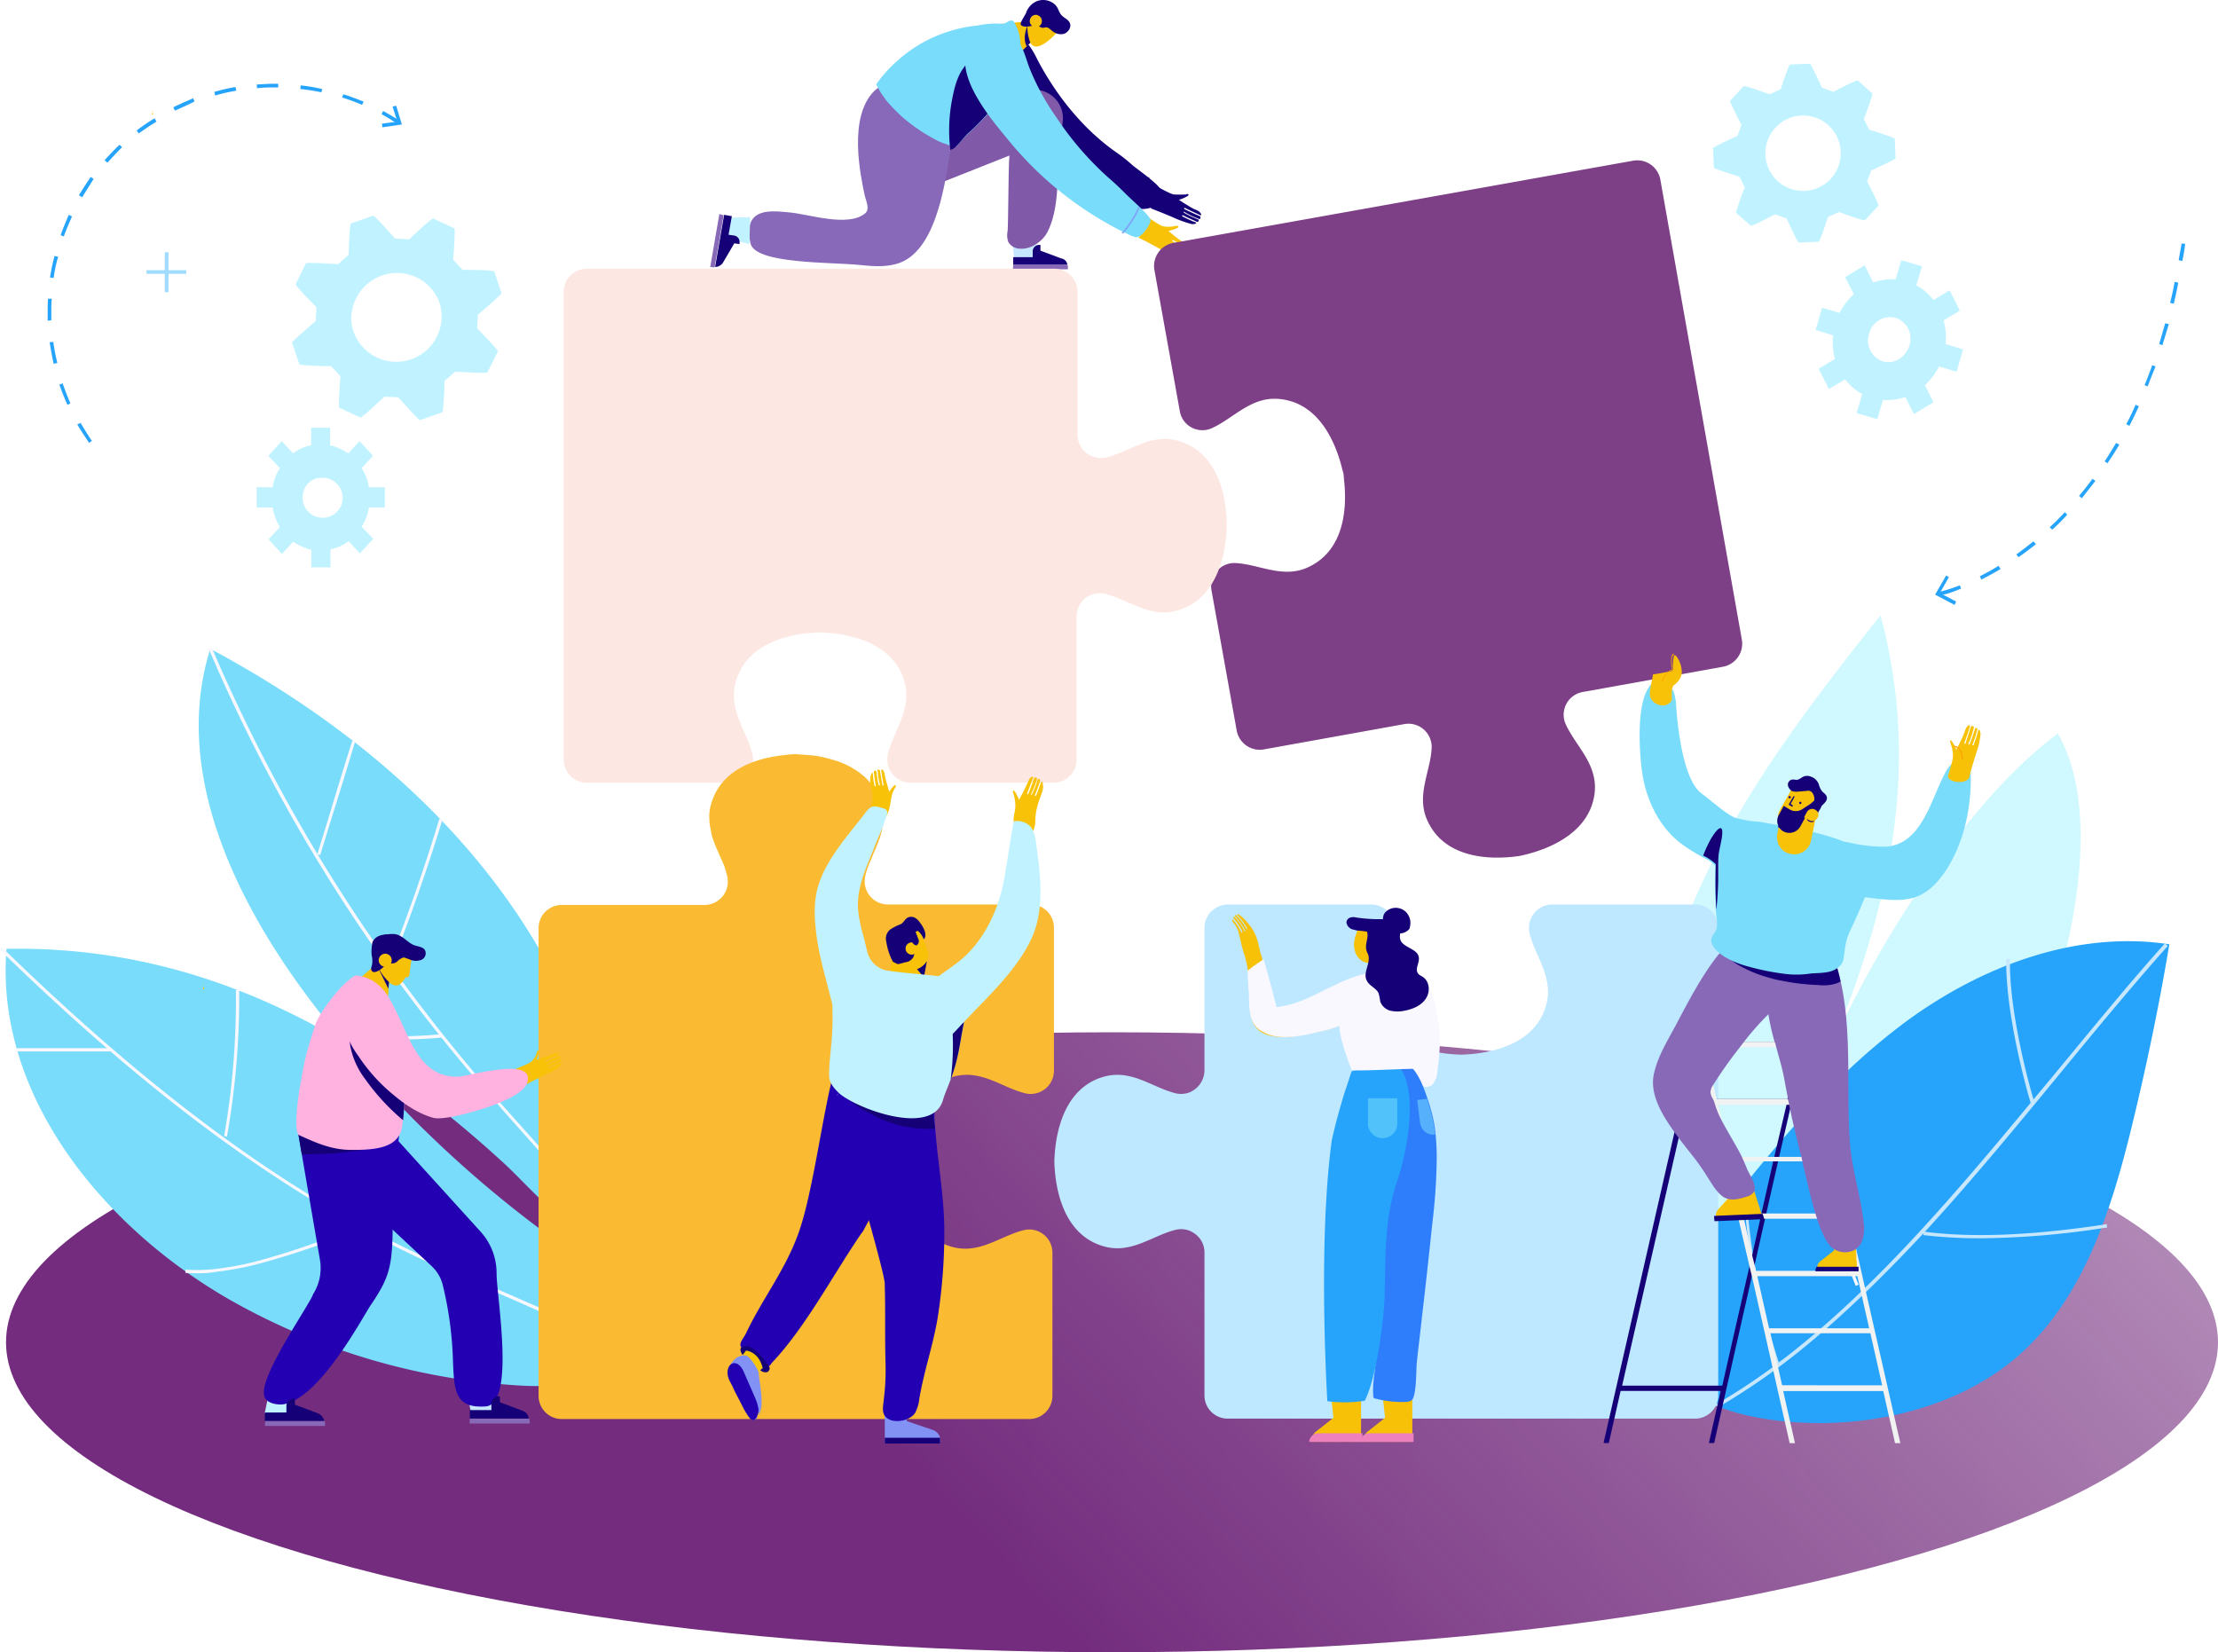 <svg id="Layer_1" data-name="Layer 1"
  xmlns="http://www.w3.org/2000/svg"
  xmlns:xlink="http://www.w3.org/1999/xlink" viewBox="0 0 737 549">
  <defs>
    <style>.cls-1{fill:url(#linear-gradient);}.cls-2{fill:#f8c208;}.cls-3{fill:#150077;}.cls-4{fill:#c6e6ff;}.cls-5{fill:#805aa8;}.cls-6{fill:#8869b9;}.cls-7{fill:#f7c108;}.cls-23,.cls-8{fill:#7adcfb;}.cls-9{fill:#8769b8;}.cls-10{fill:#c0f3ff;}.cls-11{fill:#80a5f8;}.cls-12{fill:#cff8ff;}.cls-13{fill:#26a4fb;}.cls-14{fill:#c7e7ff;}.cls-15{fill:#faf8ff;}.cls-16{fill:#a1dcff;}.cls-17{fill:#7d3f86;}.cls-18{fill:#bee8ff;}.cls-19{fill:#fde7e2;}.cls-20{fill:#fabb33;}.cls-21{fill:#ee80be;}.cls-22{fill:#2e7dfb;}.cls-23{fill-opacity:0.53;}.cls-24{fill:#f1f2f2;}.cls-25{fill:#f6c50a;}.cls-26{fill:#ffa300;}.cls-27{fill:#2300b1;}.cls-28{fill:#8292f4;}.cls-29{fill:#ffb1df;}</style>
    <linearGradient id="linear-gradient" x1="305.12" y1="62.74" x2="718.46" y2="443.2" gradientTransform="matrix(1, 0, 0, -1, 0, 568)" gradientUnits="userSpaceOnUse">
      <stop offset="0.02" stop-color="#742d7e"/>
      <stop offset="0.9" stop-color="#742d7e" stop-opacity="0.4"/>
    </linearGradient>
  </defs>
  <ellipse class="cls-1" cx="369.5" cy="446" rx="367.5" ry="103"/>
  <path class="cls-2" d="M50.55,37.43c.14,0,.27.14.27.41s-.13.27-.4.27Z" transform="translate(0 0)"/>
  <path class="cls-2" d="M50.69,36.75c0,.14.13.14.13.28s0,.13-.13.13Z" transform="translate(0 0)"/>
  <path class="cls-3" d="M390.09,64.62c-1.22-.14-4.87-2.3-6.09-2.84-1.62,1.35-.13,4.87-1.21,6.63l-.41.81c2.71,1.08,5.54,2.16,8.24,3.38a37.58,37.58,0,0,0,5.55,1.9c.94-.14.67,0,.94-.14s.14-.13.27-.13.14-.14,0-.28a2.47,2.47,0,0,0-.67-.27c-1.35-.54-2.71-1.21-3.78-1.76l-.14-.13v-.13c0-.14.14-.14.27-.14,1.08.54,2.43,1.22,3.78,1.76l.82.4c.13.14.4,0,.54-.13s.13-.68-.14-.68-.4-.13-.68-.27a28.39,28.39,0,0,1-3.92-1.89l-.13-.14v-.13c0-.14.13-.14.27,0a20.17,20.17,0,0,0,3.78,1.89c.28.14.68.27.95.41s.54,0,.54-.27a.49.49,0,0,0-.27-.68c-1.62-.68-3.38-1.49-5-2.3l-.14-.14v-.13c0-.14.14-.14.27-.14,1.63.82,3.38,1.63,5.14,2.44.14,0,.27,0,.27-.14A.5.5,0,0,0,399,71c-.28-.81-1.76-1.36-2.44-1.63-1.21-.67-3-1.75-4.86-3,.13.13,3.38-1.22,3.24-1.62,0-.14-.27-.28-.4-.28a.49.49,0,0,0-.41.14A39,39,0,0,1,390.09,64.62Z" transform="translate(0 0)"/>
  <path class="cls-3" d="M383.87,61.78c.67.41.54.41,0,0Z" transform="translate(0 0)"/>
  <path class="cls-3" d="M382.92,68.82c-8.92,3.65-23.52-9.75-30.68-13.94A53.43,53.43,0,0,1,329.53,28,20.18,20.18,0,0,1,327.91,19c.41-6.08,5.67-10.82,11.35-6.62,2.71,2,4.33,5.14,5.81,8.11,6.09,11.37,14.6,22.05,25.14,29.63A55.12,55.12,0,0,1,376.43,55c1.49,1.22,8,5.82,9.06,7.72A41.69,41.69,0,0,1,382.92,68.82Z" transform="translate(0 0)"/>
  <path class="cls-3" d="M377.25,68.27c.13-.13.13-.27.27-.27A36.19,36.19,0,0,0,382,59.21l-.55-.41a31.51,31.51,0,0,1-4.59,9.07c-.14.13-.14.27-.27.27Z" transform="translate(0 0)"/>
  <path class="cls-4" d="M336.43,80.45l.53,5.14,9.87,1.76-2.16-6.09Z" transform="translate(0 0)"/>
  <path class="cls-5" d="M353.19,39.46a9.45,9.45,0,0,0-12.3-9.2L331.7,33.1l.67-.68L299.52,43l-.94,7.57-5.68,4.06,5.27-1.22-2.29,13.94,39.6-15.69c-.41.13-.41,22.59-.68,25.16a6.71,6.71,0,0,0,.27,3.65,4.61,4.61,0,0,0,3.79,2.16c3.78.27,7.7-2.43,9.32-5.81,4.73-9.61,2.44-22.87,4.46-33.28A27.39,27.39,0,0,0,353.19,39.46Z" transform="translate(0 0)"/>
  <path class="cls-6" d="M290.47,30.26c-8.65,8.66-4.59,27.73-3.24,34.22.54,2.57,2,5,.13,6.5-5.81,4.6-18.65.13-25.14-.41-5.14-.4-15.68-2.3-12.84,10.28,1.49,6.9,26.49,6.22,36.09,7.17,4,.41,8.24.81,12.16-.27,12.84-3.25,16.09-24.89,17.85-35.84.4-2.44.67-5,1.21-7.31.27-1.08-12-19.75-14.87-19.61C301.55,24.85,293.58,27.15,290.47,30.26Z" transform="translate(0 0)"/>
  <path class="cls-7" d="M345.21,11.46l-.54.41L339,17.55l-.27.81L332.78,7.94,342.24,7h.67l1.22.13-.27,3.11-.14.68.55.27Z" transform="translate(0 0)"/>
  <path class="cls-3" d="M344.67,11.87l-3.51,3.51C339.8,13,340.75,9.3,342.24,7c.27-.27.4-.68.67-1l-.13.81V8.08l1.08,2,.54.94Z" transform="translate(0 0)"/>
  <path class="cls-7" d="M351.56,10.38S344,19.3,342.1,13.49a15.26,15.26,0,0,1-.54-7l4.87-3.39,4.73,4.74Z" transform="translate(0 0)"/>
  <path class="cls-3" d="M340.89,4.42h0A6.53,6.53,0,0,1,344.27.5a5.82,5.82,0,0,1,6.35,1.08c1.21,1.22,1.08,2.58,2.43,3.79.95.81,2.3,1.36,2.57,2.71s-.95,3-2.43,3.24a4.32,4.32,0,0,1-2.57-.4c-.95-.41-1.76-1.49-2.57-1.76s-1.22.27-2,0c-1.08-.41-1.35-1.08-2.7-.68-.95.27-3.78.82-4.19-.4C339,7.4,340.48,5.24,340.89,4.42Z" transform="translate(0 0)"/>
  <path class="cls-7" d="M345.18,5.25a2.13,2.13,0,0,1,.6.52,2.05,2.05,0,0,1,.35.71,1.91,1.91,0,0,1,.05.79,2.08,2.08,0,0,1-.25.75,2.13,2.13,0,0,1-.52.6,2.05,2.05,0,0,1-.71.35,2.1,2.1,0,0,1-.79,0,2,2,0,0,1-1.34-.77,2.17,2.17,0,0,1-.36-.71,1.92,1.92,0,0,1,0-.79,2,2,0,0,1,.77-1.35,2.05,2.05,0,0,1,.71-.35,2.1,2.1,0,0,1,.79-.06A2.16,2.16,0,0,1,345.18,5.25Z" transform="translate(0 0)"/>
  <path class="cls-8" d="M337.1,7.54c-.14-.14-.14-.28-.27-.41a1,1,0,0,0-.67-.27c-1.09-.13-1.49.68-2.44.95a17,17,0,0,1-2.57,0,33.11,33.11,0,0,0-6.35.67,47.25,47.25,0,0,0-18.92,6.09A48.3,48.3,0,0,0,291.14,28c0,.14.14.14.14.27a2.76,2.76,0,0,0,.41.68,15.78,15.78,0,0,0,1.48,2.57L294,32.7l.14.13a.5.5,0,0,1,.13.27c.68.81,1.36,1.63,2.17,2.44A48.22,48.22,0,0,0,301.15,40a58.91,58.91,0,0,0,10.14,6.63,5,5,0,0,0,1.21.54.45.45,0,0,1,.27.14.42.42,0,0,1,.27.13c.81.27,1.62.54,2.3.81a11.23,11.23,0,0,0,2.3.54c1.35-1.35,3-3.51,4.05-4.33,4.46-4.32,7.84-7.57,10.95-12,.95-1.35,1.89-2.7,2.84-4.32C339,22.15,340.75,13.76,337.1,7.54Z" transform="translate(0 0)"/>
  <path class="cls-3" d="M335.75,24.44c-.14,2.57-1.62,4.88-2.7,7.18-.14.13-.14.4-.27.54a89.27,89.27,0,0,1-10.95,12c-1.35,1.09-3.92,4.74-5.14,5.28-.27.13-.67.27-.94.4v-.4c0-.4-.14-.68-.14-1.08a54.84,54.84,0,0,1,.94-16.23c.68-3.39,1.63-6.9,3.66-9.61a11.51,11.51,0,0,1,8.65-5.14,6.13,6.13,0,0,1,3.1.68c.14.13.27.13.27.27C334.67,19,336,22,335.75,24.44Z" transform="translate(0 0)"/>
  <path class="cls-3" d="M354.67,88h-18V85.45h6.48V83.56a2.14,2.14,0,0,1,2.17-2.17h.4v1.9l6.89,2.57A2.42,2.42,0,0,1,354.67,88Z" transform="translate(0 0)"/>
  <path class="cls-9" d="M336.7,88h18c0,.14.14.27.14.41v1.08H336.56Z" transform="translate(0 0)"/>
  <path class="cls-10" d="M249,81.12l.28-8.93h-3.39l-3.24.14-.81,6.36,3,1.08,1.07.54Z" transform="translate(0 0)"/>
  <path class="cls-3" d="M237.62,88.7l3-17.32,2.3.41h.27L242.08,78l1.89.27a2.14,2.14,0,0,1,1.76,2.44v.4L244,80.85l-3.65,6.22A3.1,3.1,0,0,1,237.62,88.7Z" transform="translate(0 0)"/>
  <path class="cls-9" d="M240.46,71.52l-3,17.31h-.4L236,88.7l3-17.45v-.14Z" transform="translate(0 0)"/>
  <path class="cls-2" d="M386.44,75.17c-1.22-.27-4.6-2.84-5.68-3.38-1.76,1.22-.54,4.73-1.89,6.49-.14.27-.41.41-.54.68,2.7,1.35,5.27,2.7,7.83,4.19a31.21,31.21,0,0,0,5.41,2.44h.95c.13,0,.13,0,.27-.14s.14-.13,0-.27-.41-.27-.68-.4c-1.35-.68-2.57-1.49-3.65-2.17l-.13-.13v-.14c0-.13.13-.13.27,0,1.08.68,2.3,1.35,3.65,2.16l.81.41c.14.14.4,0,.54-.13.27-.28.13-.55-.14-.82s-.4-.27-.67-.4a34.62,34.62,0,0,1-3.65-2.3V81c.13-.14.13-.14.27,0a36.34,36.34,0,0,0,3.65,2.3,6.82,6.82,0,0,1,.94.54.42.42,0,0,0,.55-.14c.13-.27.13-.54-.14-.67-1.62-1-3.24-1.9-4.73-2.85l-.14-.13v-.13c0-.14.14-.14.28-.14l4.86,2.84c.14.14.27,0,.27-.13v-.41c-.27-.81-1.62-1.49-2.3-1.9a52.49,52.49,0,0,1-4.46-3.51c.14.14,3.52-.81,3.38-1.35,0-.14-.27-.28-.4-.28h-.55A8.71,8.71,0,0,1,386.44,75.17Z" transform="translate(0 0)"/>
  <path class="cls-6" d="M380.49,71.79c.67.4.54.27,0,0Z" transform="translate(0 0)"/>
  <path class="cls-8" d="M373.87,64.21c-1.9-1.89-3.79-3.65-5.82-5.41a103.51,103.51,0,0,1-17-19.75A81,81,0,0,1,342.24,23c-1.76-4.33-2.3-9.2-6.76-11.77a9.81,9.81,0,0,0-11.76,1.49c-9.46,9.87,5.68,26.92,11.89,34.49a115.84,115.84,0,0,0,24.47,22.18,114.42,114.42,0,0,0,14.33,8.25c3,1.36,3.51,1.9,5.81-.53.67-.82,2.43-3.25,2-4.33C381.16,70.71,375.22,65.7,373.87,64.21Z" transform="translate(0 0)"/>
  <path class="cls-11" d="M373.19,77.6l.27-.27A31.37,31.37,0,0,0,378.73,69l-.4-.41a32.9,32.9,0,0,1-5.41,8.53l-.27.26Z" transform="translate(0 0)"/>
  <path class="cls-12" d="M676.5,347.6a24.19,24.19,0,0,0-1.08,2.84A194.88,194.88,0,0,1,657,384.8c-.13.14-.26.41-.4.54a198.9,198.9,0,0,1-51.9,52.89,73.62,73.62,0,0,1-18.25,9.47c-6.76,2.17-13,2.84-18.65,1.76a25.33,25.33,0,0,1-7-2.3c-7.84-3.79-14.06-11.5-18.11-23-10.81-30.44,2.43-72.78,12.16-103.48,14.06-44.1,41.36-80.22,70-116.2,1.08,3.92,2,7.71,2.7,11.63,7.7,38,1.62,73.86-10,108-3.11,9.2-6.76,18.26-10.55,27.19,13.12-30.57,39.61-74.81,67.72-100.11,1.35-1.21,2.71-2.43,4.06-3.51,1.62-1.35,3.37-2.71,5-3.92C699.21,270.64,688.12,318.39,676.5,347.6Z" transform="translate(0 0)"/>
  <path class="cls-13" d="M611.62,358a213.94,213.94,0,0,1,21.49-18.4c25.14-18.53,56.77-30.57,87.72-25.83-3.38,20.29-7.56,40.31-12.43,60.33-6.9,28.27-16.22,57.76-38.12,76.7-22.71,19.61-57.85,25.56-86.64,20.15-39.6-7.44-37.44-35.17-14.73-63.58C582.15,390.35,595.94,373.17,611.62,358Z" transform="translate(0 0)"/>
  <path class="cls-14" d="M579.18,394.27a235.92,235.92,0,0,0,11.22,59,209.44,209.44,0,0,1-20.68,13.66l.4.14,1,.4a220.48,220.48,0,0,0,27-18.67c14.2-11.49,27.85-24.89,41.1-39.09l-.14.68A163.23,163.23,0,0,0,658,411.45a281.83,281.83,0,0,0,40-3.25,12.27,12.27,0,0,1,2.16-.27l-.13-1.21c-.54.13-1.08.13-1.49.27-23.65,3.51-43,4.33-58.93,2.3,15.27-16.64,30-34.5,44.47-52.08,12.43-15.15,24.19-29.36,36.22-42.88l-.54-.54-.4-.27-.28.27c-12,13.39-23.65,27.73-36.08,42.74-2.44,3-4.87,5.82-7.3,8.79-1.76-5.81-7.71-28.13-7.84-44.77v-1.9h-1.22V321c.27,17.58,6.76,41.12,8.11,45.44C650.28,396,624.87,425.79,597,448.11c-2,1.62-3.92,3.11-5.95,4.6A234.73,234.73,0,0,1,580,393.05Z" transform="translate(0 0)"/>
  <path class="cls-15" d="M616.62,427.28a467.05,467.05,0,0,1-18.24-56l.94-.27a473.26,473.26,0,0,0,18.25,55.86Z" transform="translate(0 0)"/>
  <path class="cls-13" d="M644.73,197.86l-.26-1.22a48.86,48.86,0,0,0,6.75-2.16l.41,1.08A36.12,36.12,0,0,1,644.73,197.86Zm13.66-5.27-.54-1.09c2-1.08,4.18-2.16,6.21-3.51l.68,1.08C662.58,190.42,660.41,191.5,658.39,192.59Zm12.3-7.45-.68-.94c1.89-1.35,3.79-2.84,5.68-4.33l.81.95C674.6,182.3,672.72,183.79,670.69,185.14ZM681.91,176l-.82-.81c1.76-1.63,3.38-3.25,5-5l.82.81A60.58,60.58,0,0,1,681.91,176Zm9.86-10.42-.94-.81c1.48-1.76,3-3.65,4.45-5.68l1,.67C694.75,161.74,693.26,163.64,691.77,165.53Zm8.52-11.63-.95-.68c1.35-2,2.57-4.06,3.78-6.08l1.09.54C703,149.84,701.64,151.87,700.29,153.9Zm7.3-12.45-1.09-.54a68.55,68.55,0,0,0,3.11-6.49l1.09.54C709.75,137.12,708.67,139.29,707.59,141.45Zm6.08-13.12-1.08-.4c.94-2.17,1.75-4.47,2.57-6.63l1.08.4C715.43,123.87,714.48,126,713.67,128.33Zm4.86-13.66-1.08-.41c.68-2.3,1.35-4.6,2-6.89l1.22.27C719.89,110.21,719.21,112.51,718.53,114.67Zm3.79-13.8-1.22-.27c.55-2.3,1.08-4.6,1.49-7l1.21.27C723.4,96.14,722.86,98.57,722.32,100.87Zm2.84-14.2-1.22-.27c.27-1.9.68-3.65.95-5.55l1.21.14C725.83,83,725.56,84.91,725.16,86.67Z" transform="translate(0 0)"/>
  <path class="cls-13" d="M649.47,201,643,197.59l3.65-6.36.94.54-3,5.28,5.41,2.84Z" transform="translate(0 0)"/>
  <path class="cls-16" d="M48.66,89.78H61.91V91H48.66Z" transform="translate(0 0)"/>
  <path class="cls-16" d="M54.74,83.83H56V97.08H54.74Z" transform="translate(0 0)"/>
  <path class="cls-13" d="M29.6,147.14c-1.35-2-2.7-4.06-3.92-6.09l1.08-.54c1.22,2,2.44,4.06,3.79,6Zm-7.16-12.59c-1-2.16-1.89-4.46-2.71-6.76l1.09-.4c.81,2.3,1.62,4.46,2.56,6.62Zm-4.6-13.66c-.54-2.3-.94-4.73-1.35-7.17l1.22-.13a64.47,64.47,0,0,0,1.35,7Zm-2-14.34v-3.11c0-1.35,0-2.7.13-4.19h1.22a39.34,39.34,0,0,0-.14,4.06v3.11Zm2-14.2-1.22-.14a70.09,70.09,0,0,1,1.49-7.16l1.22.27A40.29,40.29,0,0,0,17.84,92.35Zm3.38-13.8-1.08-.4c.81-2.3,1.76-4.47,2.7-6.77l1.09.54C23,74.09,22,76.25,21.22,78.55Zm6.08-13-1.08-.68c1.22-2,2.57-4.06,3.92-6.09l.95.68C29.87,61.51,28.52,63.54,27.3,65.57Zm8.38-11.5-.94-.81c1.62-1.76,3.24-3.52,5-5.14l.81.81C38.93,50.55,37.3,52.31,35.68,54.07Zm10.41-9.74-.67-.95a58.3,58.3,0,0,1,5.94-4.06L52,40.41C50,41.62,48,43,46.09,44.33Zm85.83-3.25c-1.62-1.08-3.38-2.16-5.13-3.11l.53-1.08c1.76,1,3.52,2,5.28,3.11Zm-73.8-4.33-.54-1.08c2.16-1.08,4.33-2,6.62-3l.41,1.08C62.45,34.86,60.29,35.81,58.12,36.75Zm62.18-1.89a66.44,66.44,0,0,0-6.62-2.44l.4-1.08c2.3.68,4.6,1.63,6.76,2.44ZM71.5,31.75l-.27-1.22a66,66,0,0,1,7-1.62l.27,1.22A57.49,57.49,0,0,0,71.5,31.75Zm35.28-1.08a63.28,63.28,0,0,0-7-1.09l.14-1.21a63.27,63.27,0,0,1,7.16,1.21ZM85.43,29.32l-.14-1.22c2-.14,3.92-.27,5.95-.27h1.21v1.22H91.24A42.73,42.73,0,0,0,85.43,29.32Z" transform="translate(0 0)"/>
  <path class="cls-13" d="M127.06,42.3l-.14-1.22,5.13-.67-1.62-5,1.22-.27,1.89,6.22Z" transform="translate(0 0)"/>
  <path class="cls-8" d="M2.16,315.27C-1.76,364.1,34.6,408.34,77.32,432.42a221.36,221.36,0,0,0,96.23,28c9.74.54,21.09-.27,26.63-8.25,7.57-10.69-.68-25.16-8.92-35.31a382.79,382.79,0,0,1-88.8-85.35c-25-33.41-45.15-76.16-32.58-115.93,41.77,22.32,80,53.16,105.3,93.2,11.89,18.8,38.65,67.91,29.46,91.17-8.11,20.7-25.14-2.43-37.3-13.53C120.84,343.68,67.18,314.06,2.16,315.27Z" transform="translate(0 0)"/>
  <path class="cls-15" d="M200.18,406.85c-8-9.6-16.36-19.21-24.6-28.41-6.89-7.71-14.06-15.82-20.81-23.8A552.19,552.19,0,0,1,69.48,215.85l-.14-.41,1-.4.13.4A557.14,557.14,0,0,0,155.57,354c6.76,8.12,13.93,16.1,20.82,23.81,8.25,9.2,16.63,18.8,24.6,28.4Z" transform="translate(0 0)"/>
  <path class="cls-15" d="M202.61,446.89c-12.3-6.49-25.54-12.17-38.25-17.72-8.92-3.79-18.11-7.85-26.9-12-44.19-21.24-87.31-52.89-135.84-100A15.67,15.67,0,0,0,0,315.68v-.13l.68-.68.13.13a15.67,15.67,0,0,0,1.62,1.49c48.39,46.94,91.51,78.73,135.44,99.7,8.79,4.19,18,8.25,26.9,12,12.83,5.54,25.95,11.22,38.38,17.71Z" transform="translate(0 0)"/>
  <path class="cls-15" d="M106.38,284.16l-.95-.27,3.38-10.95c2.7-8.93,5.4-17.86,8.25-26.79l.94.27c-2.7,8.93-5.41,17.86-8.25,26.79Z" transform="translate(0 0)"/>
  <path class="cls-15" d="M5.54,348.28h31v1.08h-31Z" transform="translate(0 0)"/>
  <path class="cls-15" d="M75.42,377.63l-.94-.13a265,265,0,0,0,3.91-48.56h1.09A267.39,267.39,0,0,1,75.42,377.63Z" transform="translate(0 0)"/>
  <path class="cls-15" d="M130.16,320.55l-.94-.41c6.22-15.69,11.89-31.92,16.76-48l1,.27C142.06,288.63,136.38,304.72,130.16,320.55Z" transform="translate(0 0)"/>
  <path class="cls-15" d="M129.76,345.44c-5.54,0-11.08-.27-16.49-.67l.13-1.09a191.18,191.18,0,0,0,33,0l.14,1.09C140.84,345.3,135.3,345.44,129.76,345.44Z" transform="translate(0 0)"/>
  <path class="cls-15" d="M65.55,423.08a37.91,37.91,0,0,1-3.91-.13v-1.08A54,54,0,0,0,72,421.6a100.5,100.5,0,0,0,16.9-3.52,243.77,243.77,0,0,0,30.68-11l.41.95a232.2,232.2,0,0,1-30.82,11,101.49,101.49,0,0,1-17,3.51A35.19,35.19,0,0,1,65.55,423.08Z" transform="translate(0 0)"/>
  <path class="cls-17" d="M578.77,212.47a7.79,7.79,0,0,1-6.21,9.06L538,227.76l-12,2.16a7.67,7.67,0,0,0-5.82,10.55c3.25,7.31,10.55,13.12,9.73,22.59-1.21,12.58-13.37,18.8-24.46,21.24-.27,0-.4.13-.68.13-11.35,1.63-24.86,0-30.27-11.36-4.19-8.52.81-16.5,1.21-24.48a7.72,7.72,0,0,0-9.05-8l-12,2.17L420,249a7.8,7.8,0,0,1-9.06-6.22l-6.22-34.63-2.16-12a7.72,7.72,0,0,1,8-9.06c8,.41,15.95,5.41,24.46,1.22,11.49-5.55,13-19.21,11.35-30.71.14.54.28,1.22.41,1.76l-.68-3.65c.14.54.14,1.21.27,1.75-2.43-11.22-8.51-23.67-21.22-24.88-9.46-.95-15.27,6.49-22.57,9.73A7.61,7.61,0,0,1,392,136.45l-2.16-12L383.6,89.78a7.79,7.79,0,0,1,6.22-9.06L542.69,53.39a7.79,7.79,0,0,1,9,6.23Z" transform="translate(0 0)"/>
  <path class="cls-18" d="M570.93,308.24V463.66a7.7,7.7,0,0,1-7.7,7.71H407.93a7.7,7.7,0,0,1-7.71-7.71V416.19a7.62,7.62,0,0,0-3.78-6.63c-.27-.14-.41-.27-.68-.41a7.84,7.84,0,0,0-5-.54c-7.84,1.89-14.73,8.12-23.92,5.54-12.17-3.38-16.09-16.36-16.49-27.86v-.68c.4-11.49,4.32-24.48,16.49-27.86,9.19-2.57,16.08,3.65,23.92,5.55a7.84,7.84,0,0,0,5-.55c.27-.13.41-.27.68-.4a7.93,7.93,0,0,0,3.78-6.63V308.24a7.21,7.21,0,0,1,.82-3.38c.13-.27.26-.41.4-.68a.5.5,0,0,1,.13-.27,1.94,1.94,0,0,1,.41-.54c.13-.14.27-.41.54-.54a8,8,0,0,1,5.54-2.3H455.5a7.68,7.68,0,0,1,7.57,9.47c-1.89,7.84-8.11,14.74-5.54,23.94,3.38,12.31,16.63,16.23,28.12,16.5,11.49-.4,24.73-4.19,28.11-16.5,2.57-9.2-3.65-16.1-5.54-23.94a7.81,7.81,0,0,1,7.57-9.47h47.44A7.7,7.7,0,0,1,570.93,308.24Z" transform="translate(0 0)"/>
  <path class="cls-19" d="M391.44,146.46c-9.19-2.57-16.09,3.65-23.93,5.54a7.74,7.74,0,0,1-9.46-7.57V97a7.7,7.7,0,0,0-7.7-7.71H195a7.71,7.71,0,0,0-7.7,7.71V252.37a7.7,7.7,0,0,0,7.7,7.71h47.44a7.67,7.67,0,0,0,7.57-9.46c-1.89-7.85-8.1-14.75-5.54-24,3.38-12.31,16.63-16.23,28.12-16.5h-.14c11.49.41,24.74,4.19,28.12,16.5,2.57,9.2-3.65,16.1-5.54,24a7.73,7.73,0,0,0,7.56,9.46h47.45a7.7,7.7,0,0,0,7.7-7.71V204.89a7.68,7.68,0,0,1,9.46-7.57c7.84,1.89,14.74,8.12,23.93,5.55,12.16-3.39,16.08-16.37,16.49-27.87v-.68C407.52,162.83,403.6,149.84,391.44,146.46Z" transform="translate(0 0)"/>
  <path class="cls-20" d="M316.83,357.75c9.19-2.57,16.08,3.65,23.92,5.55a7.74,7.74,0,0,0,9.46-7.58V308.24a7.7,7.7,0,0,0-7.7-7.71H295.07a7.69,7.69,0,0,1-7.57-9.34,16,16,0,0,1,.67-2.43c0-.13.14-.27.14-.41a20.71,20.71,0,0,1,1.08-2.57c.13-.4.27-.67.4-1.08.55-1.35,1.22-2.7,1.76-4.19.27-.54.41-1.22.68-1.76s.27-.95.4-1.35c0-.13.14-.27.14-.41s.13-.4.13-.54.14-.4.14-.67a2.4,2.4,0,0,0,.13-.95c0-.27.14-.41.14-.68V274a1.26,1.26,0,0,1,.13-.68v-.95a16.81,16.81,0,0,0-.54-5.14c-.13-.27-.13-.54-.27-.81s-.13-.27-.13-.41a17.8,17.8,0,0,0-4.6-7.3l-.4-.4a3.12,3.12,0,0,0-.82-.68,17.28,17.28,0,0,0-2.56-1.89c-.41-.28-.95-.55-1.35-.82a28.23,28.23,0,0,0-5-2.16l-2.84-.81c-.14,0-.41-.14-.54-.14a31.13,31.13,0,0,0-6.22-.94c-1.08-.14-2.3-.14-3.38-.27h-.68a25.28,25.28,0,0,0-3.24.27,52.29,52.29,0,0,0-6.49,1.08c-8.24,2-15.68,6.49-18.11,15.28a13.57,13.57,0,0,0-.54,5.14,12.36,12.36,0,0,0,.4,3.12c0,.27.14.54.14.81s.13.54.13.81c.14.54.28.94.41,1.49.14.27.14.53.27.67s.13.54.27.81.13.41.27.68.27.68.41,1,.4.81.54,1.21c.4.82.67,1.63,1.08,2.44s.81,1.89,1.21,2.84v.13c0,.14.14.41.14.55a17,17,0,0,1,.68,2.43,7.76,7.76,0,0,1-7.58,9.33H186.66a7.71,7.71,0,0,0-7.7,7.71V463.8a7.7,7.7,0,0,0,7.7,7.71H342a7.71,7.71,0,0,0,7.7-7.71V416.32a7.69,7.69,0,0,0-9.46-7.58c-7.84,1.9-14.73,8.12-23.92,5.55-12.31-3.38-16.22-16.64-16.49-28.14C300.61,374.39,304.53,361.13,316.83,357.75Z" transform="translate(0 0)"/>
  <path class="cls-15" d="M477.94,339.35c-.94-4.46-1.08-10.55-5.4-13.39-3.25-2.16-6.63,1.35-8.25,4.06-5.13,8.38,0,23,6.62,29.49,1.09,1.08,2.57,2,4.06,1.48s2.3-2.57,2.57-4.19C478.21,351.8,479,344.22,477.94,339.35Z" transform="translate(0 0)"/>
  <path class="cls-7" d="M435.77,479.08h16.49V461.23H442l1.08,9.87s-3.38,2.71-5.68,4.47a4.26,4.26,0,0,0-1.21,1.49A5.4,5.4,0,0,0,435.77,479.08Z" transform="translate(0 0)"/>
  <path class="cls-21" d="M435,479.08h17.71v-2.84H437.93A3.07,3.07,0,0,0,435,479.08Z" transform="translate(0 0)"/>
  <path class="cls-7" d="M452.8,479.08h16.49V461.23H459.16l1.07,9.87s-3.37,2.71-5.67,4.47a4.3,4.3,0,0,0-1.22,1.49A3.84,3.84,0,0,0,452.8,479.08Z" transform="translate(0 0)"/>
  <path class="cls-21" d="M452,479.08H469.7v-2.84H455A3.07,3.07,0,0,0,452,479.08Z" transform="translate(0 0)"/>
  <path class="cls-22" d="M477.4,384.8a196.83,196.83,0,0,1-1.49,21.92c-1.08,10.14-2.16,20.29-3.37,30.43-.54,5.14-1.22,10.42-1.76,15.56-.27,2.3,0,11.63-1.89,12.71a4.34,4.34,0,0,1-1.9.41,34.91,34.91,0,0,1-9.86-1.09,1.08,1.08,0,0,1-.68-.26,1.07,1.07,0,0,1-.13-.68c-.41-5.14,1.08-9.88,1.08-15,0-5.68-.41-11.22-.95-16.77-1.08-11.23-2.7-22.45-2.43-33.82.4-13.52,3.51-26.64,6.76-39.77.94-3.92,5-7.16,8.38-3.65,2.29,2.3,3.92,6.49,5.13,10.15.41,1.22.82,2.43,1.09,3.52a43.17,43.17,0,0,1,1.62,8.25A79.65,79.65,0,0,1,477.4,384.8Z" transform="translate(0 0)"/>
  <path class="cls-13" d="M466.86,357.89a8.1,8.1,0,0,0-1.22-2.44,3,3,0,0,0-1.21-1.35,3.08,3.08,0,0,0-1.89-.55A20.15,20.15,0,0,0,449.15,356c-.4.95-.67,1.9-.94,2.71-.82,2.57-1.76,5.13-2.44,7.71-1.21,4-2.29,8.25-3.24,12.44-3.65,26.79-2.7,64.39-1.49,86.71a42.57,42.57,0,0,0,12.44-.14c3.92-7.57,6.48-27.05,6.62-35.57.27-11,0-21.78,2.7-32.47.81-3.38,2.16-6.76,3-10.14C467.8,379.66,470,366.27,466.86,357.89Z" transform="translate(0 0)"/>
  <path class="cls-3" d="M460.91,318.12a3.5,3.5,0,0,0,3.52-3.52v-2.71h-3.52Z" transform="translate(0 0)"/>
  <path class="cls-7" d="M456.32,323.39v-9.33l3.38-.82,1.75-.4,1.09,10.42-.14.13Z" transform="translate(0 0)"/>
  <path class="cls-3" d="M460.78,312.16V313a7,7,0,0,1-.27,1.62,5.5,5.5,0,0,1-4.19,3.79v-5.55l3.38-.81h1.08Z" transform="translate(0 0)"/>
  <path class="cls-7" d="M450.23,311.62c-.13.41-.13.95-.27,1.36-.27,3.24,1,6.08,4.06,6.89a6.49,6.49,0,0,0,5-.95,8,8,0,0,0,3-4.19,8.68,8.68,0,0,0,.41-2,6.42,6.42,0,0,0-4.6-6.9,6.13,6.13,0,0,0-4.59.68.14.14,0,0,0-.14.14C451.59,307.29,450.77,309.59,450.23,311.62Z" transform="translate(0 0)"/>
  <path class="cls-3" d="M449.29,308.78a2.85,2.85,0,0,1-1.08-.68c-.68-.67-1.09-1.75-.55-2.43.55-.95,1.9-1.08,3-.81a50.26,50.26,0,0,0,9.06.54,4.8,4.8,0,0,1,4.73,4.74v3.1l-2.3-1.21a3.58,3.58,0,0,1-.14,1.21,6.44,6.44,0,0,0-2.29,1.22c-1.9-1.48-2.84-4.19-5.41-4.87a27.8,27.8,0,0,0-3.38-.4Z" transform="translate(0 0)"/>
  <path class="cls-3" d="M464.29,314.46a2.44,2.44,0,0,1-.18.93,2.55,2.55,0,0,1-.53.79,2.34,2.34,0,0,1-.79.53,2.37,2.37,0,0,1-1.86,0,2.34,2.34,0,0,1-.79-.53,2.24,2.24,0,0,1-.53-.79,2.44,2.44,0,0,1-.18-.93,2.48,2.48,0,0,1,.18-.93,2.46,2.46,0,0,1,1.32-1.32,2.49,2.49,0,0,1,1.86,0,2.34,2.34,0,0,1,.79.53,2.67,2.67,0,0,1,.53.79A2.48,2.48,0,0,1,464.29,314.46Z" transform="translate(0 0)"/>
  <path class="cls-7" d="M463.61,313.79a2.39,2.39,0,0,1-.71,1.72,2.22,2.22,0,0,1-.79.52,2.28,2.28,0,0,1-.93.19,2.5,2.5,0,0,1-1.72-.71,2.47,2.47,0,0,1-.53-2.66,2.45,2.45,0,0,1,.53-.78,2.2,2.2,0,0,1,.79-.53,2.31,2.31,0,0,1,.93-.19,2.28,2.28,0,0,1,.93.19,2.12,2.12,0,0,1,.79.53,2.45,2.45,0,0,1,.53.78A2.5,2.5,0,0,1,463.61,313.79Z" transform="translate(0 0)"/>
  <path class="cls-3" d="M464,310c1.08.54,3.25-.14,4.05-1.08a1.15,1.15,0,0,0,.41-.81,5.26,5.26,0,0,0-1.21-5,4.88,4.88,0,0,0-5-1.22,4.77,4.77,0,0,0-2.16,1.49,3.48,3.48,0,0,0,.13,3.92,4.8,4.8,0,0,0,3.66,1.76C464.83,309.05,463.21,309.73,464,310Z" transform="translate(0 0)"/>
  <path class="cls-7" d="M439,342.6c6.48-1.49,12.7-4.2,17.57-8.79a9.77,9.77,0,0,0,2.84-4.2c.4-1.49.13-4.19-1.36-5.14a1,1,0,0,0-.54-.27c-2-.94-5.14,0-6.89.54-9.19,2.84-17.17,9.61-26.76,10.42-.14-.81-.41-1.49-.54-2.3-.41-1.76-.82-3.52-1.36-5.28-.67-2.7-1.48-5.54-2.29-8.25-.27-.68-.41-1.49-.68-2.16-.67-2.3-.94-4.74-2-6.9a15.41,15.41,0,0,0-.81-1.49,20.42,20.42,0,0,0-3.92-4.46c-.27-.14-.67-.54-1.08-.54-.13,0-.27.13-.13.27a17.42,17.42,0,0,1,3.37,4.46v.27c-.13,0-.13,0-.27-.13a17.19,17.19,0,0,0-3.51-4.6h-.13s-.14,0-.14.13-.13.14,0,.27a22.22,22.22,0,0,1,3.38,4.74v.27c-.13,0-.13,0-.27-.14a17.7,17.7,0,0,0-3.24-4.6c-.14-.13-.14,0-.28,0s-.13.14-.13.27v.14a17.1,17.1,0,0,1,3,4.46c0,.14,0,.14-.13.27s-.14,0-.27-.13a14.93,14.93,0,0,0-2.71-4.06c-.13-.14-.27,0-.27.13,0,.55.68,1.09.95,1.49a15.64,15.64,0,0,1,1.08,2.17v.13c.68,2.44,1.08,4.87,1.89,7.31a31.46,31.46,0,0,1,1.35,6.22c.28,2.57.28,5,.41,7.44.27,4.87-.27,10.42,4.87,12.85S433.47,343.82,439,342.6Zm-16.09-9.2v0Z" transform="translate(0 0)"/>
  <path class="cls-15" d="M438.75,342.73H439c7.29-1.75,13.24-4.73,17.7-8.92a10.74,10.74,0,0,0,3-4.2c.53-1.62,0-4.33-1.36-5.41-.13-.13-.4-.27-.54-.4-2-.95-5-.14-7,.54-3.65,1.08-7.16,3-10.67,4.6-5,2.57-10.28,5.14-16,5.68-.14-.41-.14-.81-.27-1.22a6.73,6.73,0,0,1-.27-.95c-.41-1.62-.81-3.38-1.36-5.27-.67-2.71-1.48-5.28-2.29-8.26v-.27l-.14.14c-1.08.68-2.16,1.49-3.38,2.3-.54.4-1.21,1-1.76,1.35h-.13v.14c.13,1.62.13,3.24.27,4.73A17.58,17.58,0,0,0,415,330v1.76c.13,4.46.27,9.06,4.86,11.22C425.09,346,433.34,344.08,438.75,342.73Z" transform="translate(0 0)"/>
  <path class="cls-15" d="M445,340a24.58,24.58,0,0,0,1.22,7,78.75,78.75,0,0,0,2.7,8c.14.14.14.41.27.54a1,1,0,0,0,.68.14c7,0,12.84-.4,19.6-.54a3,3,0,0,0,3.11-2.57c.81-6.09,2.29-11.9.67-20.83-.41-2-.41-4.06-1.62-5.82-3.65-4.87-11.63-3.38-16.36-.81C449.42,328.12,445,333.54,445,340Z" transform="translate(0 0)"/>
  <path class="cls-3" d="M454.42,310.94c-.13,1.63-.81,3.25-.4,4.74.13.67.54,1.22.68,1.76.67,2.84-1.9,5.82-.55,8.38.81,1.76,3.11,2.44,3.92,4.2a15.47,15.47,0,0,1,.54,2.71,4.9,4.9,0,0,0,3.38,3.1,11.09,11.09,0,0,0,4.73,0c2.71-.53,5.41-1.62,7-3.92s1.36-5.81-.95-7.3c-.53-.41-1.21-.54-1.62-1.22-1.08-1.49.68-3.65.27-5.41-.54-3-5.81-3.11-6.21-6.22-.14-.82.13-1.62,0-2.44a3.91,3.91,0,0,0-3-3.11,13.1,13.1,0,0,0-4.59,0,28.71,28.71,0,0,0-4.73.81A5.87,5.87,0,0,1,454.42,310.94Z" transform="translate(0 0)"/>
  <path class="cls-23" d="M459.43,378.17a4.84,4.84,0,0,1-4.87-4.87v-8.38h9.73v8.38A4.84,4.84,0,0,1,459.43,378.17Z" transform="translate(0 0)"/>
  <path class="cls-23" d="M476.86,377a4.46,4.46,0,0,1-5-3.93l-.95-7.57,3.25-.41c.4,1.35.81,2.57,1.08,3.52A44,44,0,0,1,476.86,377Z" transform="translate(0 0)"/>
  <path class="cls-3" d="M600.13,345.44h-1.75l-.14.68H565l.13-.68h-1.75l-7,30.84L532.82,479.49h1.76l3.92-17.32h33.25l-3.92,17.32h1.75L582,424.57l.27-1.08v-.14l.68-2.7,3.51-15.56.41-1.76L590.8,386l.41-1.76L594.72,369l.41-2,.4-1.76,3.93-17.32.13-.4c.14-.14.14-.27.14-.54v-.14Zm-10.54,38.82h0l-.41,1.76-3.92,17.31v.14l-.27,1.22-.13.4v.14l-2.57,11.5-.95,3.92-5.13,22.45-3.92,17.32H539L557.82,378,560.4,367h33.25Zm4.46-19.48-.14.41H560.66l3.92-17.32h33.25Z" transform="translate(0 0)"/>
  <path class="cls-24" d="M603.38,403.2H585.26v.13l-.27,1.22-.13.41h19C603.78,404.42,603.51,403.87,603.38,403.2Zm13.51,12.31-.13-.68-1.63-7.44-.67-3.11V404c0-.27-.14-.41-.27-.68l-4.06-17.72a.73.73,0,0,0,.41-.67.78.78,0,0,0-.81-.81l-4.06-17.86V366a.68.68,0,0,0-.27-.54l-4.59-20h-1.76l.13.68H565.93l-.13-.68H564l.27,1.49v.13a.78.78,0,0,0,.14.54l.13.41,3.92,17.31.41,1.76,5.94,26,1.36,5.68,1.21,5,.28,1.22.13.54,3.51,15.15.95,3.92,12.43,54.92h1.76l-3.92-17.32h33.25l3.92,17.32h1.76Zm-17.16-67.64,3.92,17.32H570.4l-1.09-4.74L566.48,348h33.25ZM575,384.26h0l-2.84-11.9-1.22-5.28h33.26l3.91,17.32H575Zm1.76,8.52-1.63-6.89h33.26l3.92,17.31H579.05L578,398.33Zm6.35,27.87-1-3.92-2.56-11.37-.14-.4H612.7l.54,2.57,1.89,8.25,1.22,5.14.27,1.08.14.27H583.5Zm.81,3.38h33.25l3.92,17.32H587.83Zm8.25,36.25L588.24,443h33.25l3.92,17.31Z" transform="translate(0 0)"/>
  <path class="cls-25" d="M603.78,422H617v-1.62a8.69,8.69,0,0,0-.14-1.9l-.41-11h-8.24l1.22,8s-2.71,2.16-4.46,3.52a3.73,3.73,0,0,0-1,1.21A6.64,6.64,0,0,0,603.78,422Z" transform="translate(0 0)"/>
  <path class="cls-3" d="M603.24,422.41h14.33v-1.49H603.65A2.73,2.73,0,0,0,603.24,422.41Z" transform="translate(0 0)"/>
  <path class="cls-9" d="M618.92,411.72a5.76,5.76,0,0,1-2,3.11.13.13,0,0,0-.13.14,4.69,4.69,0,0,1-1.63.81,6.89,6.89,0,0,1-5.67-.68c-.14,0-.14-.13-.27-.13-2.17-1.49-3.92-5.41-5.41-9.88-.14-.54-.4-1.22-.54-1.76-1.89-6.08-3.24-12.85-4.33-17V386c-.13-.54-.27-1.22-.4-1.76-1.35-5.14-2.57-10.14-3.65-15.28-.14-.68-.27-1.36-.41-2s-.27-1.22-.4-1.76v-.41c-.41-2-.81-4.19-1.22-6.36-.67-3.65-1.76-7.16-2.7-10.68a9.11,9.11,0,0,0-.54-1.76,71.74,71.74,0,0,1-2-8.93v-.13c-.81-6.09,0-9.61,2-11.77a7.19,7.19,0,0,1,2.57-1.76c3.51-1.76,8.78-2.43,15-4.33.81-.27,1.48-.41,2.3-.67,0,.13.13.4.13.53a62.92,62.92,0,0,1,2,7.18c3.79,16.77,1.89,35.84,3,52.48.54,9.47,3.52,18,4.6,27.19a1.77,1.77,0,0,0,.13.81A13,13,0,0,1,618.92,411.72Z" transform="translate(0 0)"/>
  <path class="cls-2" d="M570.93,401.85c1.49-1.63,3.93-4.33,3.93-4.33L573,393.05l8.91-.4,2.57,8c.27.67.41,1.35.68,2.16s.4,1.22.54,1.9l-15.41.67a4.64,4.64,0,0,1-.14-1.89A3.11,3.11,0,0,1,570.93,401.85Z" transform="translate(0 0)"/>
  <path class="cls-3" d="M569.72,405.77l16.49-.68a13.52,13.52,0,0,0-.54-1.76l-16.09.68A8.08,8.08,0,0,0,569.72,405.77Z" transform="translate(0 0)"/>
  <path class="cls-9" d="M610.13,323.12a11.35,11.35,0,0,0-1.49-2.16c-.13-.14-.26-.41-.4-.55-.4-.4-.67-.81-1.08-1.21-6.22-7.17-10.54-7.31-20.55-9.61a21.65,21.65,0,0,0-5.13-.67c2.3-1.35,4.59-2.71,3.78-2.57a17.4,17.4,0,0,0-6.35,3.11,5.05,5.05,0,0,0-2.16,1.62c-.14.14-.14.14,0,.14l-4.06,4c-.4.41-.67.81-1.08,1.22-6.08,7.44-10.68,16.5-15.14,24.89-2.7,5-5.67,9.88-6.89,15.42-1.49,6.5,2.43,13.39,6.76,19.34.4.68.94,1.22,1.35,1.9,1.76,2.3,3.38,4.33,4.86,6.22a68.19,68.19,0,0,1,4.47,6.36c1.62,2.43,3,5.14,5.27,6.9a4.74,4.74,0,0,0,1.62.81,6.33,6.33,0,0,0,2.3.27,9.83,9.83,0,0,0,1.76-.27,17.35,17.35,0,0,0,2.43-.68,3.79,3.79,0,0,0,2.43-1.62c1.08-2.16-1.49-5.55-2.43-7.85-.28-.81-.68-1.49-.95-2.29-.27-.55-.54-1.22-.81-1.76-2-3.93-4.6-8-6.62-11.91a28.62,28.62,0,0,1-2.17-5.27c-.13-.41-.27-.81-.4-1.22-.14-.14-.14-.27-.27-.54a4.72,4.72,0,0,1-.81-2.17,4.63,4.63,0,0,1,.94-2.57A145.32,145.32,0,0,1,578.1,348c.4-.54.95-1.22,1.35-1.76a87.67,87.67,0,0,1,8-9.06c.67-.68,1.35-1.22,1.89-1.89,0,.13.13.27.4.4a49.56,49.56,0,0,1,7.84,5.41c4.87-2.84,10.28-6.63,12.44-12.17.27-.82.54-1.63.67-2.17A5.05,5.05,0,0,0,610.13,323.12Zm-14.46,8.39a.48.48,0,0,0-.4-.14,2.5,2.5,0,0,1,1.75.14C596.62,331.37,596.07,331.78,595.67,331.51Z" transform="translate(0 0)"/>
  <path class="cls-3" d="M609.59,318.92a62.92,62.92,0,0,1,2,7.18c-.27.13-.67.4-1,.54a14.14,14.14,0,0,1-6.35.67,78.48,78.48,0,0,1-14.87-2l-2.84-.81a42.36,42.36,0,0,1-9.46-4.19c-2.16-1.36-3.92-3-4.59-4.87a1.2,1.2,0,0,1-.14-.68c-1.76-7.16,8-9.06,12.84-9.06A42,42,0,0,1,600,308a25.31,25.31,0,0,1,11.62,8.11A10.53,10.53,0,0,1,609.59,318.92Z" transform="translate(0 0)"/>
  <path class="cls-8" d="M642.44,294.31c-6.35,6.08-13.11,5-22.85,3.79a17.79,17.79,0,0,0-5.4-.14,9.2,9.2,0,0,1-.14,1.89c-.4,1.76-.67,3.52-1.08,5.42-6.49-2.85-14.32-2.58-21.35-2.58-2.3,0-4.6-.13-6.9-.27-.27,0-.81-.13-.94-.13s-.55-.14-.81-.14c-1.09-.27-2.17-.54-3.11-.81h-.27c-.54-.27-1.09-.68-1.62-.95h-.14l-1-.94-.4-.41c-.27-.54-.68-.94-1-1.49,0-.13-.41-.81-.41-.94a10.38,10.38,0,0,1-.53-1.9,5.83,5.83,0,0,0-3-3.79,5,5,0,0,0-.68-2.16,6.6,6.6,0,0,0-.81-1.08,14.82,14.82,0,0,0-4.19-2.84,62,62,0,0,1-6.75-4.2c-7.3-5.27-11.76-14.06-13.25-23-1.08-6.5-2.57-26,3.38-30.71,2.16-1.62,5.41,0,6.62,2.3s1.08,5.28,1.35,8c.68,7.16,2.57,22.59,8.52,26.64,2.16,1.49,8.52,7.3,11.35,8,1.76.41,3.65.81,5.55,1.09a29.54,29.54,0,0,1,4.73.94c3.91,1.08,7.7,2.71,11.62,3.65a118.6,118.6,0,0,0,12.17,1.9c1.21.13,2.43.4,3.51.54a50,50,0,0,0,11.89,1.35c12-.68,15-15.42,19.74-24.35a9.41,9.41,0,0,1,2.16-3c1.76-1.36,4.46-.81,6.08.68.14.13.27.13.27.26C655.82,274.29,648.66,288.35,642.44,294.31Z" transform="translate(0 0)"/>
  <path class="cls-8" d="M621.35,292.28a29.92,29.92,0,0,1-1.76,6c-.4,1.08-.81,2-1.21,3-1.22,2.84-2.57,5.81-3.92,8.65-1.36,3.25-1.36,5.28-1.89,8.66-.27,1.89-2,3.38-3.93,4.06s-5,.68-6.89.81a30.87,30.87,0,0,1-8.65.14,84.61,84.61,0,0,1-12.16-2.44c-3.65-.95-10-3.38-11.9-7.17-1.35-2.7.81-3.38,1.35-5.41.41-1.76-.13-4.33-.27-6.36v-.54c-.27-4.73-.27-9.6-.13-14.34a18.85,18.85,0,0,1,.13-2.7c.14-2.71.41-5.42,1.76-7.58.14-.13.27-.27.27-.4,1.62-2.17,4.46-3.25,7.17-3.65a26.15,26.15,0,0,1,8,.54c.27,0,.54.13.81.13,7.84,1.35,15.68,2.71,23.12,5.41.4.13.94.41,1.35.54,2.56,1.08,5.27,2.44,6.89,4.47C621.62,286.33,621.89,289.3,621.35,292.28Z" transform="translate(0 0)"/>
  <path class="cls-2" d="M554.45,223.15c-1.76.41-3.52.68-5.27.95,0,.27.13-.27,0,.54-.28,1.76-1.35,5.55-.82,7a4.39,4.39,0,0,0,3.38,2.7,3.37,3.37,0,0,0,3.79-1.76v-3.24c.13-.54.27-.95.4-1.49a8.47,8.47,0,0,0,0-4.87A5.23,5.23,0,0,1,554.45,223.15Z" transform="translate(0 0)"/>
  <path class="cls-2" d="M595.53,264.14l-.67-.13c-.14.13-.41.27-.54.4v.68A7.17,7.17,0,0,0,595.53,264.14Z" transform="translate(0 0)"/>
  <path class="cls-2" d="M599.73,265a29.19,29.19,0,0,1-3.52,2.3L593,270.09v.14a2.11,2.11,0,0,1-.54.54l-.81.81-1.09,5.55a4.63,4.63,0,0,0,0,1.89,5.46,5.46,0,0,0,4.47,4.74,5.7,5.7,0,0,0,6.75-4.47l2.71-13.39Z" transform="translate(0 0)"/>
  <path class="cls-3" d="M599.46,271.58l-.41.81a5.64,5.64,0,0,1-1.08,1.49,6.33,6.33,0,0,1-7.17.95l3.52-6.23Z" transform="translate(0 0)"/>
  <path class="cls-3" d="M594.18,260.08a2,2,0,0,0,0,1.22,3.24,3.24,0,0,0,.82,1.22c.13.13.27.4.4.54v.54c-.27,1.35-1.35,2.84-.54,4.2a11.51,11.51,0,0,0,4.46,3.51,3.76,3.76,0,0,0,3.38.27,4.06,4.06,0,0,0,1.62-2,7.17,7.17,0,0,0,.95-1.75l.13-.14c.82-.81,1.89-1.76,1.62-2.84s-1.21-1.35-1.75-2.17c-.14-.26-.27-.4-.41-.67a10.69,10.69,0,0,1-.54-1.49,4.26,4.26,0,0,0-1.89-2.16,5.62,5.62,0,0,0-1.62-.55,4.4,4.4,0,0,0-1.35.14c-.68.27-1.22.81-2,1.08s-1.22-.13-1.76,0a1.48,1.48,0,0,0-1.35.82A.39.39,0,0,0,594.18,260.08Z" transform="translate(0 0)"/>
  <path class="cls-2" d="M604.46,267.25l-2.84,5a4.31,4.31,0,0,1-.68.95c-.13.13-.27.4-.54.53a6.07,6.07,0,0,1-7.16.82l-.68-.41a3.51,3.51,0,0,1-1.35-4.6l3.79-6.76a4,4,0,0,1,5.4-1.49l2.57,1.49A3.24,3.24,0,0,1,604.46,267.25Z" transform="translate(0 0)"/>
  <path class="cls-3" d="M595.53,268.07l-1.21-.68,1.62-2.84.41.13L595,267.12l.8.54Z" transform="translate(0 0)"/>
  <path class="cls-3" d="M594.45,265.23c-.13-.14-.27-.41-.13-.55s.4-.27.54-.13.27.4.14.54S594.59,265.36,594.45,265.23Z" transform="translate(0 0)"/>
  <path class="cls-3" d="M598,267.12c-.14-.14-.27-.41-.14-.54s.41-.27.55-.14.27.41.13.54S598.24,267.25,598,267.12Z" transform="translate(0 0)"/>
  <path class="cls-3" d="M602,263.19a1.77,1.77,0,0,0-1.62-.4l-3.24.27a4.57,4.57,0,0,1-1.89-.27,1.64,1.64,0,0,1-.14-.81c1.22-1.22,2.57-2.3,4.46-2.16a10.76,10.76,0,0,1,3,1.08c.28.13.82.54,1.08.54s.27.13.41.13a2.68,2.68,0,0,0,.68,1.22,4.36,4.36,0,0,1,.94,2.3,5.52,5.52,0,0,1-1.21,3.51l-1.36,1.49-2.29-.27-2.57,4.74a4.2,4.2,0,0,1-5.54,1.76,4,4,0,0,1-1.63-5.55l1.63-3,2,1.21a4.09,4.09,0,0,0,4.6-.41l2.3-1.48,1.22-1.09A3.37,3.37,0,0,0,602,263.19Z" transform="translate(0 0)"/>
  <path class="cls-3" d="M600.94,270.37l-.41.8a1.26,1.26,0,0,0,.55,1.77,1.82,1.82,0,0,0,1.48.13l1.49-2.7a1.32,1.32,0,0,0-.54-.68,1.62,1.62,0,0,0-1.35-.14A1.66,1.66,0,0,0,600.94,270.37Z" transform="translate(0 0)"/>
  <path class="cls-2" d="M599.46,271.58l1.62.95a2,2,0,0,0,2.83-.81l.14-.27a1.69,1.69,0,0,0-.54-2.17l-.41-.27a2,2,0,0,0-2.7.81Z" transform="translate(0 0)"/>
  <path class="cls-3" d="M572.29,276.59a16.37,16.37,0,0,1-.41,3.11c-.27,1.49-.67,3-.81,4.33s-.14,2.84-.14,4.32v1.76a108.16,108.16,0,0,1-.53,11.37.8.8,0,0,1-.14.54v-.54c-.27-4.74-.27-9.61-.14-14.34a14.82,14.82,0,0,0-4.19-2.84,41.1,41.1,0,0,1,2.57-5.55C570.66,275.1,572.29,274,572.29,276.59Z" transform="translate(0 0)"/>
  <path class="cls-7" d="M658.12,243.72c-.27-.95-.14-.68-.27-.95s-.14-.13-.14-.27-.14,0-.27,0c-.14.27-.14.54-.27.81-.4,1.49-.95,3-1.35,4.19a.14.14,0,0,1-.14.14h-.13c-.14,0-.14-.14-.14-.27a29.23,29.23,0,0,0,1.36-4.06c.13-.27.13-.54.26-.81a.82.82,0,0,0-.13-.54c-.27-.14-.68,0-.68.27s-.13.54-.27.81a28.77,28.77,0,0,1-1.48,4.19.14.14,0,0,1-.14.14h-.13c-.14,0-.14-.14-.14-.27a18.31,18.31,0,0,0,1.49-4.2,3.24,3.24,0,0,0,.27-1.08c.13-.27,0-.54-.27-.54a.5.5,0,0,0-.68.27c-.54,1.76-1.21,3.66-1.75,5.41a.14.14,0,0,1-.14.14h-.14c-.13,0-.13-.14-.13-.27.68-1.76,1.35-3.65,1.89-5.55a.29.29,0,0,0-.27-.27.48.48,0,0,0-.4.14c-.68.4-1.09,2-1.36,2.7a58.64,58.64,0,0,1-2.56,5.28c.13-.14-1.49-3.39-1.9-3.12-.13.14-.27.28-.13.41s.13.27.13.54a11.57,11.57,0,0,1,.82,4.33c0,1.35-1.22,5.14-1.63,6.36v.27c0,1.08,1.63,1.9,3.65,1.9a4.23,4.23,0,0,0,3.25-1.09v-.13c.13-.27.27-.41.27-.68v-.14c.68-2.7,1.48-5.27,2.3-7.84A25.5,25.5,0,0,0,658.12,243.72Z" transform="translate(0 0)"/>
  <path class="cls-26" d="M652.17,252.37h-.4a4.88,4.88,0,0,0-.82-3.24,2.3,2.3,0,0,0-1.75-.95v-.4a2.54,2.54,0,0,1,2,1.08A4.54,4.54,0,0,1,652.17,252.37Z" transform="translate(0 0)"/>
  <path class="cls-7" d="M558.77,222.48a8.81,8.81,0,0,0-1.89-4.6c-.27-.27-.68-.14-.68.13a16.82,16.82,0,0,0-.27,4.47,10.12,10.12,0,0,0-2.43,3.79l.13-.14a1.82,1.82,0,0,0,.14,1.9c1.35,1.21,3.92-1.49,4.46-2.57A4.4,4.4,0,0,0,558.77,222.48Z" transform="translate(0 0)"/>
  <path class="cls-26" d="M552.15,226.67l.27-.81a6.08,6.08,0,0,1,3-3.38c.14,0,.14,0,.14-.14v-.27a.8.8,0,0,0-.14-.54,9.6,9.6,0,0,1,0-3.38,1.38,1.38,0,0,1,.68-1l.13.41a1,1,0,0,0-.54.67,6.74,6.74,0,0,0,0,3.25.78.78,0,0,0,.14.54.82.82,0,0,1-.14.55c-.13.13-.27.13-.27.27a4.91,4.91,0,0,0-2.7,3l.13.13Z" transform="translate(0 0)"/>
  <path class="cls-27" d="M307.91,361.13l-16.77-5.81c-2-.68-4.59.13-7,1.62l2.16-6.09c-6.62,2.57-7.44-1-9.33,5.82-3.65,13.66-6.75,38.68-11.35,52.21-4.33,12.72-12.17,22.32-17.84,34.36-.41.81-1.9,2.7-1.76,3.65,0,1.22,1.76,1.35,2.43,2.3a19.5,19.5,0,0,0,5.14,4.33,2.34,2.34,0,0,0,1.89.4c.41-.13.68-.67,1-1.08,11.08-11.63,20.54-29.62,29.73-43a5.57,5.57,0,0,0,.68-.95.42.42,0,0,0,.14-.27l5.67-10.55L306,373.17l3.52-6.5v-.13C310.74,364.24,309.8,361.81,307.91,361.13ZM260.6,426.6c-1.89,7.17,4.46-14.2,1.49-7.44Z" transform="translate(0 0)"/>
  <path class="cls-3" d="M248.16,451.76c1.49,1.08,2.84,2.3,4.33,3.38a2.57,2.57,0,0,0,2.3.81,1.36,1.36,0,0,0,.94-1.48,5.08,5.08,0,0,0-.94-1.63c-1.09-1.35-4.33-5.41-6.63-5.54C244.24,447.16,246.68,450.54,248.16,451.76Z" transform="translate(0 0)"/>
  <path class="cls-25" d="M247.62,460a77.19,77.19,0,0,1,5.81-5.41c-.67-2.84-2.43-5.27-5.4-5.82h-.14c-1.89,2.44-3.65,4.74-4.32,5.41a1.7,1.7,0,0,0-.54,1.09c-.14.4.13,1,.27,1.35a11.29,11.29,0,0,0,2.16,2.84,7.56,7.56,0,0,0,1.75,1.08A.75.75,0,0,1,247.62,460Z" transform="translate(0 0)"/>
  <path class="cls-28" d="M249.25,470.83a1.14,1.14,0,0,0,1.89.68,1.86,1.86,0,0,0,.67-1.08A1.76,1.76,0,0,1,249.25,470.83Z" transform="translate(0 0)"/>
  <path class="cls-28" d="M252.08,456.09c-.4-1.62-3-5.41-4.19-5.68-2.7-.54-5.81,2.43-5.4,5,.27,1.76,8.51,14.88,8.78,14.61a3.08,3.08,0,0,0,.95-.95,5,5,0,0,1-.27,1.36,3.12,3.12,0,0,0,.4-.68C254,466.23,252.35,459.88,252.08,456.09Z" transform="translate(0 0)"/>
  <path class="cls-27" d="M242.48,458.93A29.32,29.32,0,0,1,244,462c.82,1.62,1.62,3.11,2.44,4.74a27.51,27.51,0,0,0,2.56,4.33,1.84,1.84,0,0,0,1.35.81c.28,0,.41-.28.68-.41A4.71,4.71,0,0,0,252,468a15.73,15.73,0,0,0-1.08-3.51L247.21,456C244.65,450,239.92,453.79,242.48,458.93Z" transform="translate(0 0)"/>
  <path class="cls-28" d="M312.37,478.27v1.36H294V462.85h7.3v9.34l8.79,3a3.67,3.67,0,0,1,2.3,2.57Z" transform="translate(0 0)"/>
  <path class="cls-28" d="M294,462.85h7.3v8.39H294Z" transform="translate(0 0)"/>
  <path class="cls-3" d="M312.37,478.27v1.36H294v-1.9h18.39Z" transform="translate(0 0)"/>
  <path class="cls-10" d="M278.57,363.57c-.67.94-.53.13,0,0Z" transform="translate(0 0)"/>
  <path class="cls-27" d="M311.55,438c-1.48,8.93-4.59,17.86-6.08,26.78a13.05,13.05,0,0,1-1.35,4.61c-1.49,2.43-5.67,3.38-8.24,2.43-3.38-1.35-2.44-4.19-2.17-7.17a79.57,79.57,0,0,0,.54-11.5c-.27-8.79,0-17.58-.27-26.37v-.55c-1.08-7.57-12.16-43.28-12.57-50.86-.4-10.55-1.89-11.9-2.57-11.63.55-.68,1.49-2.43,3-6.22.81-1.9,2.3,1.21,4.06,3.51.94,1.22,2,2.31,3.1,2.17,3.11-.27,6.09,2.3,9.19,2.57,2.71.27,6.22-.54,9.06-.54a3.44,3.44,0,0,1,3.24,3.52v2.43a37.14,37.14,0,0,0,.27,3.79c.81,10.68,2.71,21.23,3,31.92A183,183,0,0,1,311.55,438Z" transform="translate(0 0)"/>
  <path class="cls-3" d="M310.61,375.06a25.17,25.17,0,0,1-3.25,0,39,39,0,0,1-16.89-4.33c-.13-.13-.27-.13-.41-.27-2.7-1.35-6.62-3.24-8.24-5.81a3.88,3.88,0,0,1-.54-1.63c.27-.13.4-.4.67-.54l3.52-1.75c.94,1.21,2,2.29,3.11,2.16,3.11-.27,6.08,2.3,9.19,2.57,2.7.27,6.21-.54,9.05-.54a3.45,3.45,0,0,1,3.25,3.52v2.43A28.82,28.82,0,0,1,310.61,375.06Z" transform="translate(0 0)"/>
  <path class="cls-3" d="M305.74,306.62c-.94-1.35-2.16-2.3-3.65-1.9s-1.62,1.9-3,2.44a16,16,0,0,0-3.38,1.76,3.85,3.85,0,0,0-1.22,3.92,20.54,20.54,0,0,0,1.62,5.55c.41.94.95,2,2,2.3s2.57-.68,3.11-1.77a4.85,4.85,0,0,0,.41-1.48c0-.54-.14-1.22-.14-1.76a3.79,3.79,0,0,1,1.36-2.84c1.21-.68,3.91,0,4.45-1.22C308,310.14,306.69,307.83,305.74,306.62Z" transform="translate(0 0)"/>
  <path class="cls-2" d="M307,324.74l-1.22,5.82c-3.65,1.22-10.13,3.11-10.95.81l1.9-16.1a4.56,4.56,0,0,1-.27-1.35,5.39,5.39,0,0,1,3.51-5.41,5.54,5.54,0,0,1,4.87.68,6.47,6.47,0,0,1,1.89,2.43l1.62,4.74a3.86,3.86,0,0,1-.4,2.84Z" transform="translate(0 0)"/>
  <path class="cls-3" d="M308,319.33,307,324.74l-2.3-2.7A6.57,6.57,0,0,0,308,319.33Z" transform="translate(0 0)"/>
  <path class="cls-3" d="M300.23,315.1a2,2,0,0,1,.49.63,2.22,2.22,0,0,1,.22.76,1.87,1.87,0,0,1-.1.78,1.82,1.82,0,0,1-.39.69,1.85,1.85,0,0,1-.62.49,2,2,0,0,1-.76.22,2,2,0,0,1-.78-.1,2,2,0,0,1-1.18-1,1.85,1.85,0,0,1-.22-.76,1.94,1.94,0,0,1,.1-.79,2,2,0,0,1,.39-.69,2.14,2.14,0,0,1,.62-.49,2,2,0,0,1,.76-.21,2,2,0,0,1,.78.09A2.13,2.13,0,0,1,300.23,315.1Z" transform="translate(0 0)"/>
  <path class="cls-3" d="M305.88,309.19l.41-.54a40.91,40.91,0,0,1-5.82,2.43c.81,3.25-.67,3.65-2,4.74s-3,.81-3.25-1.09a5.76,5.76,0,0,1,.68-3.65,10.06,10.06,0,0,1,3.92-3.65,6.81,6.81,0,0,1,5.13-.41A3.21,3.21,0,0,1,305.88,309.19Z" transform="translate(0 0)"/>
  <path class="cls-3" d="M300.88,319.74h-.14c-.4.13-2.43.81-2.7.54s-1.35-.54-1.49-.95c-1.35-3.25-.13-2.3.14-5.68.13-1.49,3.11-3.92,4.86-3.65s1.9,3.79,2.16,5.27a4.15,4.15,0,0,1-.26,2.85A3.59,3.59,0,0,1,300.88,319.74Z" transform="translate(0 0)"/>
  <path class="cls-2" d="M304.25,313.62a2.07,2.07,0,0,1,.49.62,2.11,2.11,0,0,1,.12,1.56,2.19,2.19,0,0,1-.39.68,2.06,2.06,0,0,1-1.38.71,2.12,2.12,0,0,1-.79-.1,2,2,0,0,1-.69-.39,2.14,2.14,0,0,1-.49-.62,2.06,2.06,0,0,1-.21-.76,2.12,2.12,0,0,1,.09-.79,2.36,2.36,0,0,1,.39-.69,2.32,2.32,0,0,1,.63-.49,2,2,0,0,1,.76-.21,2,2,0,0,1,.78.09A2.13,2.13,0,0,1,304.25,313.62Z" transform="translate(0 0)"/>
  <path class="cls-3" d="M304,309.05l1.09,2.84a1.71,1.71,0,0,1-.41,2.17c-.54.27-1.35-.41-1.75-1.36l-1-2.84Z" transform="translate(0 0)"/>
  <path class="cls-2" d="M289.52,267.39c-.13.41-.27.81-.4,1.35-.81,2.3-1.76,5-.41,7a1.09,1.09,0,0,0,.54.54c.27.13.68-.14.95-.27a13.49,13.49,0,0,0,5.14-6.77c.8-2.57.54-5.14,2.16-7.57a.52.52,0,0,0,.13-.41.5.5,0,0,0-.13-.4c-.27-.28-2.16,2.16-2,2.29-.54-1.89-1.08-3.65-1.35-4.86-.14-.68-.27-2-.81-2.44a.44.44,0,0,0-.27-.13c-.14,0-.27,0-.27.13.27,1.63.4,3.25.81,4.87,0,.14,0,.14-.14.27h-.13l-.14-.13c-.27-1.63-.54-3.25-.81-4.74,0-.27-.27-.4-.54-.4s-.41.27-.27.4.14.54.14.95a19.36,19.36,0,0,0,.67,3.65c0,.14,0,.14-.13.27h-.14l-.13-.13a23.63,23.63,0,0,1-.68-3.79,1.2,1.2,0,0,0-.14-.68c0-.27-.26-.4-.53-.27s-.27.27-.27.41a1.77,1.77,0,0,0,.13.81A27,27,0,0,0,291,261c0,.14,0,.14-.13.27h-.14l-.13-.13a27.12,27.12,0,0,1-.55-3.65,1.26,1.26,0,0,0-.13-.68c0-.14-.14-.14-.14,0l-.13.13a4.73,4.73,0,0,0-.27.68c-.54,1.22,0,3.92.27,5.14A7.62,7.62,0,0,1,289.52,267.39Z" transform="translate(0 0)"/>
  <path class="cls-2" d="M337.37,267.8a13.88,13.88,0,0,1-.27,2.29,9.52,9.52,0,0,0,.13,5.14,3.7,3.7,0,0,0,4.06,2.57c1.89-.53,2.57-2.7,2.71-4.59a20.85,20.85,0,0,1,1.21-7c.41-1.35,1.62-3.78,1.35-5.27-.13-.95,0-.68-.13-.95s-.14-.13-.14-.27-.13,0-.27,0c-.13.27-.13.54-.27.67-.54,1.49-.95,2.84-1.48,3.93a.13.13,0,0,1-.14.13H344c-.14,0-.14-.13-.14-.27.54-1.08.94-2.43,1.49-3.92.13-.27.13-.54.27-.81a.78.78,0,0,0-.14-.54.42.42,0,0,0-.68.27c-.13.27-.13.4-.26.68a31.91,31.91,0,0,1-1.63,4.05l-.13.14h-.14c-.13,0-.13-.14,0-.27a30.73,30.73,0,0,0,1.63-3.92,2.68,2.68,0,0,0,.27-.95c.13-.27,0-.41-.27-.54a.49.49,0,0,0-.68.27c-.54,1.75-1.22,3.38-1.89,5.14a.13.13,0,0,1-.14.13h-.13c-.14,0-.14-.13-.14-.27.68-1.76,1.35-3.52,2-5.27,0-.14,0-.28-.27-.28a.49.49,0,0,0-.41.14c-.67.41-1.08,1.89-1.48,2.57-.54,1.22-1.49,3.11-2.57,5,.13-.14-1.36-3.25-1.76-3.12-.13.14-.27.27-.27.41s.14.27.14.41A12.74,12.74,0,0,1,337.37,267.8Z" transform="translate(0 0)"/>
  <path class="cls-10" d="M322,331.78a48.42,48.42,0,0,1-1.21,6.08c-.14.54-.27,1.08-.41,1.63-1.35,6.36-1.62,10.95-3.92,17.58-.13.54-.4.95-.54,1.49-.81,2.3-1.89,4.6-2.57,6.9-3.51,12.44-28.79,2.84-34.47-2.16-1.75-1.63-3.38-3.52-3.38-6,0-5.27,1-10.82,1.09-16.23.13-2.3,0-4.73,0-7.17-2.16-9.06-5-17.58-5.68-26.92a38.59,38.59,0,0,1,.13-8.79c1.49-10.69,10.14-19.75,16.63-28.27,1.89-2.57,3-2.16,5.81-1.35a2.62,2.62,0,0,1,1.08.54,1.88,1.88,0,0,1,.14,1.49c-1.08,3.92-3,7.84-4.46,11.63-2.57,6.36-5.54,12.85-5.14,19.75a44.5,44.5,0,0,0,1.62,8.38c.55,1.9.95,3.93,1.49,6a8.4,8.4,0,0,0,7,6.22c7.16.95,14.6,1.35,21.76,2.44,1.49.26,3,.4,4.06,1.35C322.37,327.72,322.23,329.88,322,331.78Z" transform="translate(0 0)"/>
  <path class="cls-3" d="M320.34,339.62c-1.35,6.36-1.62,11-3.92,17.59-.13.54-.4.94-.54,1.48a85.18,85.18,0,0,0,.54-17.58C316.55,341.38,318.31,340.57,320.34,339.62Z" transform="translate(0 0)"/>
  <path class="cls-10" d="M303.18,342.46c2.7,12.58,11.75,3,15.94-1.62,6.63-7.17,13.66-13.53,19.33-21.64a47,47,0,0,0,4.6-8c4.05-9.61,2.7-20.57,1.22-31a11.57,11.57,0,0,0-1.63-5.28,6,6,0,0,0-5.81-2c-1.08,6.08-1.89,11.49-2.84,17.31-1.62,11.09-6.89,23-16.22,29.89C310.34,325.69,300.61,330.69,303.18,342.46Z" transform="translate(0 0)"/>
  <path class="cls-10" d="M132.33,132s6.76,7.71,7.29,7.58l7.31-2.57c.53-.14.8-10.42.8-10.42l3.52-3.11s10.41.68,10.68.27l3.51-6.9c.27-.54-6.89-7.71-6.89-7.71l.27-4.59s8-6.77,7.84-7.18l-2.43-7.16c-.14-.55-10.55-.55-10.55-.55l-3.11-3.38s.82-10.28.41-10.41l-7-3.25c-.54-.27-8,6.9-8,6.9l-4.73-.27s-6.76-7.71-7.31-7.57l-7.29,2.57c-.54.13-.81,10.41-.81,10.41l-3.52,3.11s-10.41-.68-10.68-.27l-3.37,6.9c-.27.54,6.89,7.71,6.89,7.71l-.27,4.6s-8,6.76-7.84,7.17L99.48,121c.14.54,10.54.67,10.54.67l3.11,3.38s-.81,10.29-.4,10.42l7,3.25c.4.27,8-6.9,8-6.9Zm-5.41-40.44A15,15,0,0,1,146,100.47a15.07,15.07,0,0,1-28.52,9.74C114.89,102.76,119.21,94.25,126.92,91.54Z" transform="translate(0 0)"/>
  <path class="cls-10" d="M93,175.14l-3.78,4.05,4.46,4.87L97.45,180a18.5,18.5,0,0,0,6,2.7v5.82h6.35v-6a14,14,0,0,0,6-2.7l3.79,4.06,4.45-4.87L120.16,175a17.17,17.17,0,0,0,2.43-6.36h5.28v-6.76h-5.28a17.11,17.11,0,0,0-2.43-6.36l3.78-4.06-4.45-4.87-3.79,4.06a18.42,18.42,0,0,0-6-2.71v-5.81H103.4v5.81a14.14,14.14,0,0,0-6,2.71l-3.78-4.06-4.46,4.87L93,155.52a17.28,17.28,0,0,0-2.43,6.36H85.29v6.76h5.27A19.57,19.57,0,0,0,93,175.14Zm13.65-16.37a6.65,6.65,0,1,1-6.08,6.63C100.56,161.61,103.27,158.77,106.64,158.77Z" transform="translate(0 0)"/>
  <path class="cls-10" d="M593.65,72.6s3.64,8,4.05,8l6.62-.27c.41,0,3.11-8.25,3.11-8.25l3.65-1.62s8.38,3.11,8.65,2.7l4.46-4.87c.27-.27-3.78-8-3.78-8l1.35-3.65s8.11-3.65,8.11-4.06l-.27-6.49c0-.41-8.52-3-8.52-3l-1.76-3.51s3.11-8.26,2.84-8.53l-4.86-4.32c-.41-.27-8.11,3.78-8.11,3.78l-3.79-1.35s-3.65-8-4-8l-6.63.27c-.4,0-3.1,8.25-3.1,8.25L588,31.34s-8.38-3.11-8.65-2.7l-4.47,4.87c-.26.27,3.79,8,3.79,8l-1.35,3.65s-8.11,3.65-8.11,4.06l.27,6.49c0,.41,8.52,3,8.52,3l1.75,3.52s-3.11,8.11-2.84,8.52L581.75,75c.27.28,8.11-3.78,8.11-3.78Zm5.13-34.22A12.53,12.53,0,1,1,586.61,51.5,12.6,12.6,0,0,1,598.78,38.38Z" transform="translate(0 0)"/>
  <path class="cls-10" d="M609.73,119.27l-5.41,3.24,3.38,6.77,5.4-3.25a16.44,16.44,0,0,0,5.68,4.87l-1.89,6.36,6.89,2,1.9-6.36a19.46,19.46,0,0,0,7.43-1l2.84,5.69,6.49-3.93-2.84-5.68a21.85,21.85,0,0,0,4.73-6.22l5.81,1.76,2.16-7.44-5.81-1.76a21.74,21.74,0,0,0-.67-7.85l5.4-3.24-3.38-6.77-5.4,3.25a16.55,16.55,0,0,0-5.68-4.87l1.89-6.36-6.89-2-1.89,6.36a19.94,19.94,0,0,0-7.44,1l-2.84-5.68-6.49,3.92L616,97.76a21.49,21.49,0,0,0-4.73,6.22l-5.82-1.75-2.16,7.43,5.81,1.77A21.48,21.48,0,0,0,609.73,119.27Zm20.14-13.66a7.25,7.25,0,0,1,4.59,9.19c-1.21,3.93-5.13,6.36-8.78,5.28a7.26,7.26,0,0,1-4.6-9.2A7.18,7.18,0,0,1,629.87,105.61Z" transform="translate(0 0)"/>
  <path class="cls-2" d="M67.45,328a.43.43,0,0,1,.4.4c0,.28-.27.41-.4.28Z" transform="translate(0 0)"/>
  <path class="cls-2" d="M67.58,327c.14.14.14.14.14.27s0,.27-.14.27Z" transform="translate(0 0)"/>
  <path class="cls-10" d="M88.94,464.88l-1,4.74,7.17-.27L98,464.88Z" transform="translate(0 0)"/>
  <path class="cls-4" d="M155.57,464.74l.82,4.06,10.81,1.9-2.43-6.76Z" transform="translate(0 0)"/>
  <path class="cls-27" d="M130.43,377l29.2,32.19A20.45,20.45,0,0,1,165,423.08c0,7.58,6.35,43.56-3.65,44.24s-10.41-5-10.82-14.48a120.23,120.23,0,0,0-3.37-25.7,12.65,12.65,0,0,0-3.65-6.36L112.73,392Z" transform="translate(0 0)"/>
  <path class="cls-27" d="M88,464.34c1.08,2.3,4.87,2.44,6,2.3,12.17-1.76,26.36-28.81,29.2-33,6.35-9.34,7.16-13.12,7.29-26.38.14-9.07,1.36-23.81,2.44-32.87l-3.38,5.27-1.08-.13-19.74-2.17-8.51-1.08c-.54,0-1.08.41-1,1l1.08,6.35.41,2.44,5.54,32.19a16.26,16.26,0,0,1-2.3,11.91v.13C101.51,435.66,85.16,458.8,88,464.34Z" transform="translate(0 0)"/>
  <path class="cls-3" d="M132.46,325.82a.29.29,0,0,1-.27-.27.64.64,0,0,1-.14-.81l.28.14c-.14.14,0,.4.13.54a.76.76,0,0,0,.81.13l.14.27A1.12,1.12,0,0,1,132.46,325.82Z" transform="translate(0 0)"/>
  <path class="cls-3" d="M134.22,321.9a.27.27,0,1,0-.27-.27C134,321.9,134.09,321.9,134.22,321.9Z" transform="translate(0 0)"/>
  <path class="cls-7" d="M136.52,320.14l-.54,3.93c-.14.54-.68.95-1.22.54l-.54-.27,2.57-5.95Z" transform="translate(0 0)"/>
  <path class="cls-7" d="M129,332.73l-.14-.82.27-3.38.54-5.55-4.46-2.84-.13.14-7.17,6.22Z" transform="translate(0 0)"/>
  <path class="cls-3" d="M125,320.28l4.05,8.25.54-5.55-4.46-2.84Z" transform="translate(0 0)"/>
  <path class="cls-7" d="M136.79,318.39s-2.3,12.57-7.3,8.11a15.53,15.53,0,0,1-4.33-6.36l2.84-5.81,7,1.89Z" transform="translate(0 0)"/>
  <path class="cls-3" d="M123.68,318.39c0-.27-.14-.55-.14-.82a10.39,10.39,0,0,1,0-2.84,8.16,8.16,0,0,1,.27-1.75,4,4,0,0,1,2.16-2,7.84,7.84,0,0,1,3-.54,8.52,8.52,0,0,1,2.57,0,5.84,5.84,0,0,1,1.89.82c1.35.81,2.43,2,3.92,2.7,1.21.54,3,.54,3.78,1.63a2.34,2.34,0,0,1-1.21,3.37,5.23,5.23,0,0,1-4.06-.27c-1.75-.53-1.48-.81-2.7-.13s-1.09,1.22-2.3,1.49-1.89-.41-3,.81c-.68.81-3.11,2.84-4.19,1.89-.68-.67-.14-1.62,0-2.43A9.18,9.18,0,0,0,123.68,318.39Z" transform="translate(0 0)"/>
  <path class="cls-7" d="M130.16,319.06a2.15,2.15,0,0,1-.16.83,2.21,2.21,0,0,1-.47.7,2.06,2.06,0,0,1-.7.47,2.16,2.16,0,0,1-.83.17,2.23,2.23,0,0,1-1.53-.64,2.21,2.21,0,0,1-.47-.7,2.15,2.15,0,0,1-.16-.83,2.19,2.19,0,0,1,.16-.83,2.21,2.21,0,0,1,.47-.7,2.25,2.25,0,0,1,.71-.47,2.07,2.07,0,0,1,.82-.16,2.15,2.15,0,0,1,.83.16,2.19,2.19,0,0,1,1.17,1.17A2.19,2.19,0,0,1,130.16,319.06Z" transform="translate(0 0)"/>
  <path class="cls-3" d="M99.21,377.23l1.08,6.35c3,0,6.09-.13,9.06-.26s6.08-.55,9.06-.95c2.29-.27,7.29-1.22,10.13-2.71l-19.87-2.3-8.51-1.08C99.62,376.28,99.08,376.69,99.21,377.23Z" transform="translate(0 0)"/>
  <path class="cls-29" d="M99.21,377.09c6.49,3,11.36,5,17.71,5,7.7,0,16-.54,16.76-8.25.13-1.22.27-2.44.41-3.66.27-2.84.4-5.54.67-8.38,0-6.49,0-11.37-.95-17a47.64,47.64,0,0,0-1.21-5.28c-1.9-6.5-5.68-14.75-14.47-15.42-5.4,3-12.57,13.52-13.38,16.5-2.29,7-3.64,11.36-4.73,18.67C99.62,360.59,97.32,374.93,99.21,377.09Z" transform="translate(0 0)"/>
  <path class="cls-3" d="M116.51,348.14a26.45,26.45,0,0,0,4.73,10.28,73,73,0,0,0,11.9,13.13c.27.27.54.4.81.67.27-3,.4-5.82.67-8.79,0-6.76,0-11.9-.94-17.86-.14-.27-.14-.4-.27-.67-.95-2.71-1.76-5.55-3.52-7.58s-5-3.24-7.43-1.75h-.41a5,5,0,0,0-2.84,1.89A12.66,12.66,0,0,0,116.51,348.14Z" transform="translate(0 0)"/>
  <path class="cls-3" d="M175.71,471.37H156.12v-2.84h7.16v-2.16a2.42,2.42,0,0,1,2.43-2.43h.41v2l7.57,2.84A3.1,3.1,0,0,1,175.71,471.37Z" transform="translate(0 0)"/>
  <path class="cls-9" d="M156.12,471.37h19.73c0,.14.13.27.13.41V473H156Z" transform="translate(0 0)"/>
  <path class="cls-3" d="M107.73,472.19H88v-2.84h7.17v-2.17a2.43,2.43,0,0,1,2.43-2.44H98v2l7.56,2.84A3.5,3.5,0,0,1,107.73,472.19Z" transform="translate(0 0)"/>
  <path class="cls-9" d="M88.13,472.19h19.73c0,.13.14.27.14.4v1.22H88Z" transform="translate(0 0)"/>
  <path class="cls-2" d="M176.39,352.88c-.81.67-4.19,1.89-5,2.3,0,1.76,3,2.71,3.51,4.33.14.27.14.4.28.67,2.16-1.21,4.45-2.29,6.62-3.38a28.35,28.35,0,0,0,4.32-2.57,5,5,0,0,0,.41-.68v-.27a.13.13,0,0,0-.13-.13c-.14.13-.41.13-.55.27-1.08.54-2.3,1.08-3.24,1.49h-.14a.13.13,0,0,1-.13-.14c0-.13,0-.13.13-.27.95-.4,2-.95,3.25-1.48.27-.14.4-.28.68-.28.13-.13.26-.27.13-.4s-.27-.41-.54-.27-.41.13-.54.27a36.22,36.22,0,0,1-3.38,1.49h-.14a.13.13,0,0,1-.13-.14c0-.14,0-.14.13-.27a21.09,21.09,0,0,0,3.25-1.35l.81-.41a.4.4,0,0,0,.13-.54.53.53,0,0,0-.54-.27c-1.35.68-2.84,1.35-4.19,1.89h-.13s-.14,0-.14-.13,0-.14.14-.27c1.48-.68,2.83-1.22,4.32-2,.14,0,.14-.27,0-.27s-.13-.14-.27-.14c-.67-.27-1.76.41-2.43.68-1.08.4-2.7.95-4.6,1.49.14,0,1.08-2.84.68-3a.48.48,0,0,0-.54.54A6.71,6.71,0,0,1,176.39,352.88Z" transform="translate(0 0)"/>
  <path class="cls-6" d="M171.25,355.32Z" transform="translate(0 0)"/>
  <path class="cls-29" d="M172.6,355.45c2.17.54,3.38,1.76,2.58,4.33-1.49,4.32-11.77,8-20,10.14-5,1.36-9.46,2-11.22,1.49-4.6-1.22-9.33-4.33-13-7.44a57.58,57.58,0,0,1-11.9-13.12,26.51,26.51,0,0,1-4.73-10.28,13,13,0,0,1,2.57-10.69,6.59,6.59,0,0,1,2.84-1.89h.4c2.3-1.49,5.54-.27,7.44,1.76,7.84,8.92,9.05,28.4,24.6,28C153.82,357.89,166.79,354.1,172.6,355.45Z" transform="translate(0 0)"/>
</svg>